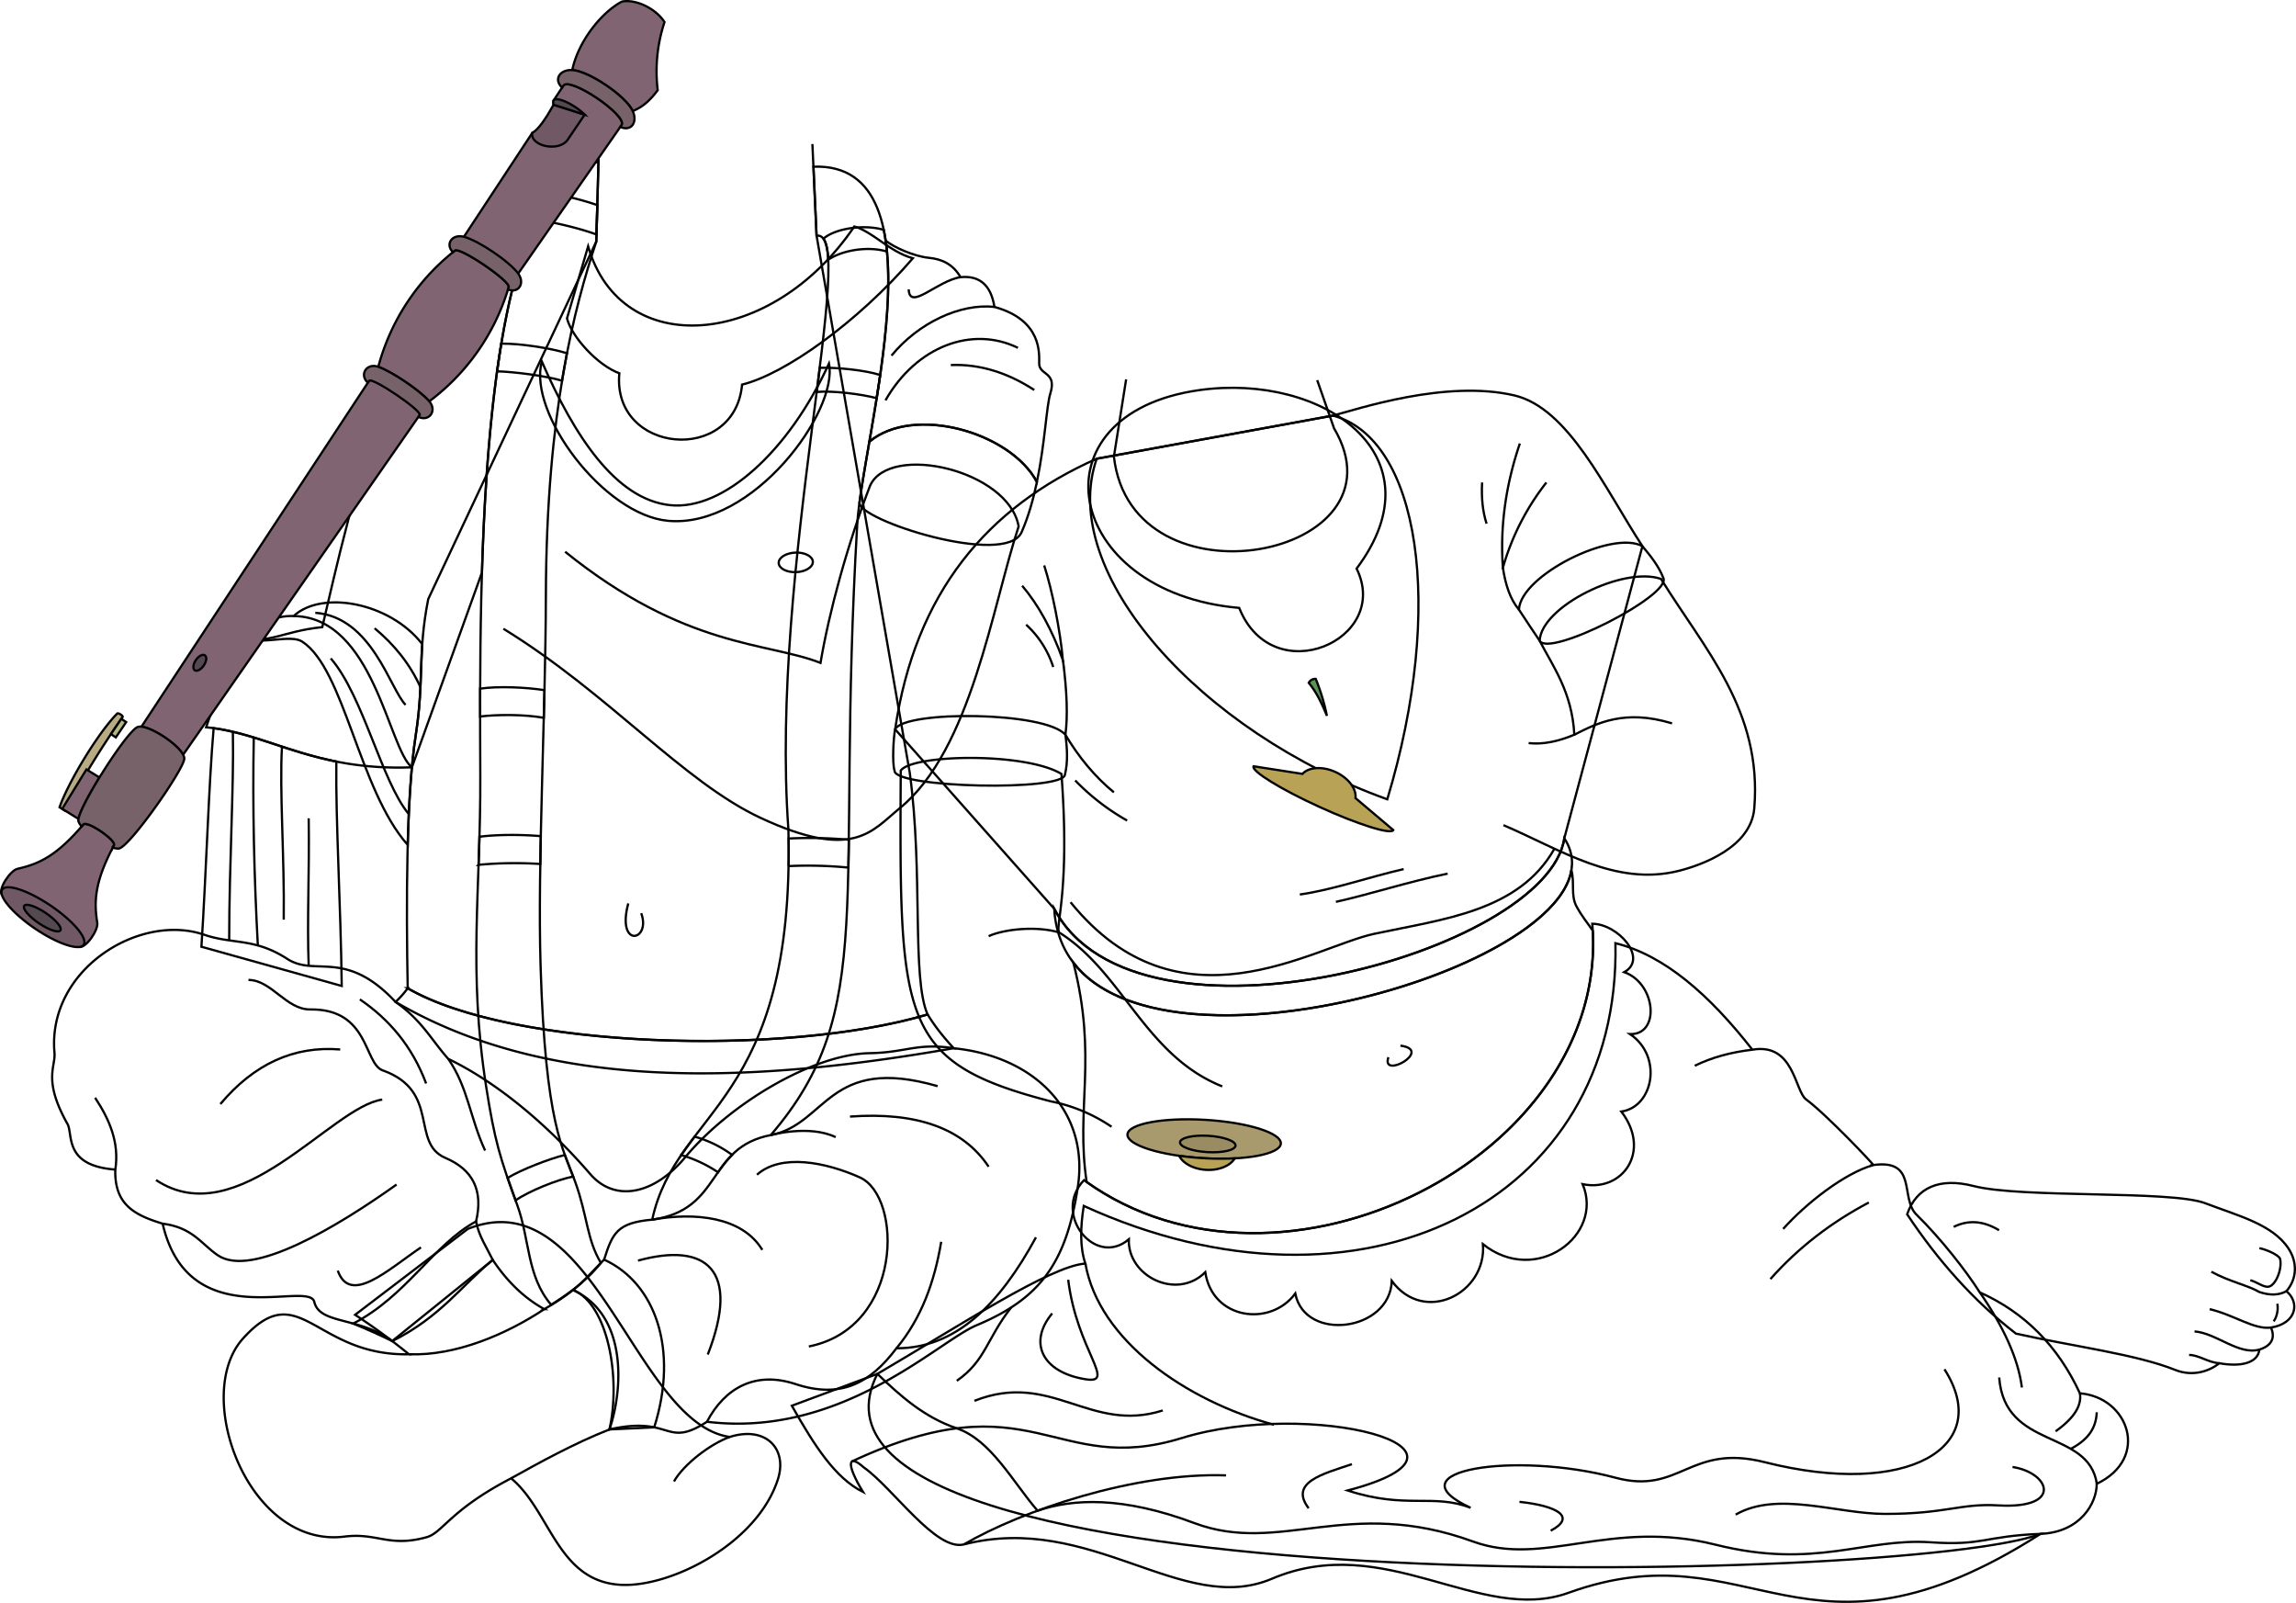 <svg id="presence" xmlns="http://www.w3.org/2000/svg" viewBox="0 0 2045.42 1427.63">
  <defs>
    <style>
      .cls-1 {
        fill: none;
      }

      .cls-1, .cls-10, .cls-11, .cls-2, .cls-3, .cls-4, .cls-5, .cls-6, .cls-7, .cls-8, .cls-9 {
        stroke: #000;
        stroke-miterlimit: 10;
        stroke-width: 2px;
      }

      .cls-2 {
        fill: #a89a6d;
      }

      .cls-3 {
        fill: #998c63;
      }

      .cls-4 {
        fill: #b8a256;
      }

      .cls-5 {
        fill: #579456;
      }

      .cls-6 {
        fill: #b8ab81;
      }

      .cls-7 {
        fill: #b3b881;
      }

      .cls-8 {
        fill: #806472;
      }

      .cls-9 {
        fill: #786269;
      }

      .cls-10 {
        fill: #705864;
      }

      .cls-11 {
        fill: #54494f;
      }
    </style>
  </defs>
  <title>pampas</title>
  <g id="liz">
    <g id="skinIndian">
      <path class="cls-1" d="M1699,1081.51c8.27-24.09,29.08-32.89,59.14-25.19,43.29,11.1,175.67,3.59,206.45,15.34,29.46,11.24,59.72,18.77,73.93,40,8.07,12,8.21,26.84-1.64,38.34,12,9.85,9.31,28.57-13.69,32.4,3.35,8,1.9,15.73-10.41,19.62-1.25,11.8-16.2,15.63-35.59,12.14-8.91,7-23.58,12.27-39.43,5.93-35.08-14-90.08-20.77-141.84-32.31C1758.19,1158.61,1726.38,1122.62,1699,1081.51Z"/>
    </g>
    <g id="sari">
      <path class="cls-1" d="M1817.91,1366.12c35.41-1.42,50-27.35,50-44.56,47.8-22.83,28.4-77.09-15-80.61-19.34-41.75-48.9-71.91-89.17-89.89-12.43-19.51-34.78-48-56.36-69.2-15.07-14.77,1.36-49.7-38.52-44.23,1.63.83-41.19-44.61-59.92-58.49-10-7.43-10.7-50.65-47.8-44.23-38-48.56-78.05-84-122-94.88,4.78,230.68-226.85,346.7-473.67,234-3,19-3.5,36.7,1.42,51.36-31.18,2.09-113.08,56-185.26,98.23C674.93,1433.75,1704.2,1410.28,1817.91,1366.12Z"/>
      <path class="cls-1" d="M1393.58,746.58l69.59-260.11c-33.34-51.09-65.73-123-114.17-134.32-61.24-14.28-140.2,12.5-161.51,18L977,408.56c-97.7,43.35-161.74,119.58-179.55,241L939.15,809.35C1012.76,949.2,1379,848.23,1393.58,746.58Z"/>
    </g>
    <g id="sariTrim">
      <path class="cls-1" d="M1817.91,1366.12c-50.42,2-50.91,10.75-98.06,7.51-58.79-4-102.69,24.35-191.49,2.14-93.84-23.46-152.53,20.35-216.16-2.85-111.12-40.51-171.71,12.29-248.25-16.41-64-24-108.25-21.73-139.63-11-22.12-25.68-41.54-63.08-72-73.38-29.14-9.87-50.35-29-70.7-48.49L705.42,1252c20.33,35.88,38.64,64.43,63.44,76.83-15.62-25.43-13.39-34.53.71-21.85,26.08,18.33,64.16,74.91,89.23,68.52,113.12-28.86,194.82,64.38,274.25,30.61,100.54-42.84,185.29,41,264.29,12.5C1561.48,1359.36,1606.2,1501.1,1817.91,1366.12Z"/>
      <path class="cls-1" d="M939.15,809.35c11.11,194.34,526.37,47.7,454.43-62.77C1379,848.23,1012.76,949.2,939.15,809.35Z"/>
      <path class="cls-1" d="M1371.6,570.63c-4.76-7.13-11.38-16.73-18.43-27.66,1.4-30.53,83.3-71.32,110-56.5,8.38,10,14.58,18.1,18.59,28.17C1489.62,530.11,1379.47,586.11,1371.6,570.63Z"/>
      <path class="cls-1" d="M949.13,654.44c1.68,12.56,2.29,24.36-.39,35.29-.33,15.33-152.12,12.08-151.8-3.25-2.32-7-.92-30.19.47-36.94C805.77,632.61,931.48,633.54,949.13,654.44Z"/>
    </g>
    <g id="clothesOverlapLine">
      <path class="cls-1" d="M966.93,1125.38c12,68.29,89.1,122.06,168,143.56"/>
      <path class="cls-1" d="M1338.88,505.73c2.24,14.6,6.22,27.7,14.29,37.24"/>
      <path class="cls-1" d="M946.93,587.93c3.69,28.18,4.38,50.26,2.2,66.51,12,20.09,26.24,37.34,43.19,51.25"/>
    </g>
    <g id="clothesFoldLine">
      <path class="cls-1" d="M1561.17,934.91c-19,2.21-36.26,6.85-51.35,14.3"/>
      <path class="cls-1" d="M1668.89,1037.63c-25.94,7.37-60.05,34.26-80.33,56.89"/>
      <path class="cls-1" d="M1664.87,1071c-33.51,17.68-62.89,40.22-87.68,68.19"/>
      <path class="cls-1" d="M1763.77,1151.06c21,30.45,34.18,58.87,37.47,84.71"/>
      <path class="cls-1" d="M1852.94,1241c1.54,10-3.77,21-21.66,33.78"/>
      <path class="cls-1" d="M1781,1226.84c4.87,64.94,79.55,45.46,87,94.72"/>
      <path class="cls-1" d="M759.06,1301.55c160.92-75,179.78,14.42,293.79-20.77,113.67-35.09,290.1,9.22,147.68,46.72,52,17,76.31,2.43,109.59,15.42-72.25-33.28,40.07-50.65,129.07-26.79,57.84,15.51,65.76-30.85,133.13-13.8,127,32.12,204.35-13.38,159.92-82.8"/>
      <path class="cls-1" d="M1792.9,1306.56c33.77,5.31,44.81,37.56-12.65,34.22-34.24-2-46,7.57-100.92,7.57-42.9,0-95.88-20.81-133.09.63"/>
      <path class="cls-1" d="M1353.63,1337.61c33.56,3.57,51.16,13.42,27.84,25.7"/>
      <path class="cls-1" d="M858.8,1375.45c51.41-30,152.09-64.26,233.49-61.41"/>
      <path class="cls-1" d="M1204.39,1304.05c-26.1,8.76-56.12,16.23-38.56,39.27"/>
      <path class="cls-1" d="M852.37,1229.79c25.7-17.86,26.42-37.13,48.38-65.25"/>
      <path class="cls-1" d="M868.08,1247.64c68.55-27.14,102.82,29.27,167.8,8.57"/>
      <path class="cls-1" d="M951.62,1139.82c7.86,63.55,44,93.37,15,88.54-38.56-6.43-50.7-32.85-29.28-58.55"/>
      <path class="cls-1" d="M1844.73,1290.43c17.5-9.14,22.67-20.46,23.19-32.59"/>
      <path class="cls-1" d="M1384.79,755.91c-31.62,55.92-99.15,62.68-160.48,75.78-54.83,11.71-173.84,91.24-270.57-28.1"/>
      <path class="cls-1" d="M957.88,695.13a204.12,204.12,0,0,0,46.25,35.7"/>
      <path class="cls-1" d="M914.14,556.38a86.47,86.47,0,0,1,24.13,37.71"/>
      <path class="cls-1" d="M910.62,521.69c14.49,17.15,26.63,39.15,36.31,66.24-2.63-27.53-9.48-61.88-16.7-84.33"/>
      <path class="cls-1" d="M1250.46,774.06c-30.67,7-64,18.69-92.5,22.62"/>
      <path class="cls-1" d="M1289.67,778.08c-34.18,7-71.89,19.1-99.54,25.14"/>
      <path class="cls-1" d="M1320.34,429.7c-.7,13.41.45,25.76,4,36.7"/>
      <path class="cls-1" d="M1354,395c-12.09,35.3-17.84,72.54-15.14,110.72a220.89,220.89,0,0,1,38.77-76"/>
    </g>
    <path id="skinIndian-2" data-name="skinIndian" class="cls-1" d="M1187.49,370.14c76.63,20.41,100.39,169.25,48.39,341.75C1069.66,652.26,941.74,510.13,977,408.56Z"/>
    <g id="jewelry">
      <path class="cls-1" d="M1418.53,822.73c23.08.21,50.07,31.06,28.45,43.11,28.37,10.13,32.22,55.92,5.17,55.17,29.47,20,20.79,64.86-7.76,69,27.1,35.42,1.07,72-34.48,64.66,19.22,45.76-41.63,91-88.8,53.45,3.36,44.08-52.37,72-81.21,32.76-1.71,45.06-77.39,54.7-86,11.21-22.2,30-73.78,23.25-80.17-19-25.42,25.35-69.29,3.66-68.11-29.31-30.1,25.74-68.66-23-39.89-52.7C1140.82,1178.68,1436,1029.08,1418.53,822.73Z"/>
      <path class="cls-1" d="M1208.53,506.43c31.32,63.32-74.62,109.9-104.58,35-156.61-13.61-186.53-172.9-35.37-194C1178.56,332.06,1284.43,405.29,1208.53,506.43Z"/>
    </g>
    <g id="skinIndian-3" data-name="skinIndian">
      <path class="cls-1" d="M1419,829c-4.22-6.34-10-13.12-14.66-21.94-5.13-9.61-1.45-21.12-4.41-31.92C1384,868.11,1038.07,964,956.23,857.4c21.66,84.69,1.91,129.23,11.82,195.36C1141.68,1176.06,1430,1031.16,1419,829Z"/>
      <path class="cls-1" d="M1361.81,661.83c12.31,1.37,25.91-1.24,40.7-7.47-2-38.31-19.43-61.35-30.91-83.73,1.67-30.73,74.93-66.62,108.16-55,39,63.13,90.3,117.32,83.06,204.34-2.91,35-47.38,50.67-67.28,55.65-56.48,14.12-105.49-19.11-156.16-40.7"/>
      <path class="cls-1" d="M1088.87,967.6c-69-27.53-88.56-101.7-145.25-137.06-3.81-5.62,9.88-35.87,2-141.23-32.16-19.47-132.7-17.57-143.18-3-1.23,223.53-1.23,259.63,133.71,294.61a147.34,147.34,0,0,1,54.08,22.61"/>
      <path class="cls-1" d="M1173.44,338.57l15,42.89c68.09,115.08-180.44,163.42-196.1,25.2l10.89-68.77"/>
    </g>
    <g id="skinDisplayLine">
      <path class="cls-1" d="M2004.71,1140.23c5.8,1.45,11.49,6.3,16,5.8,6.53-.72,12.69-15.86,10.51-24.92-1.11-3.28-12.22-8.32-18.4-9.43"/>
      <path class="cls-1" d="M2028.78,1161.17c1.06,5.66-.56,12-3.24,15.67"/>
      <path class="cls-1" d="M1247.58,931.29c29.74,3.94-17.61,30.54-10.7,10.32"/>
    </g>
    <g id="skinOverlapLine">
      <path class="cls-1" d="M2036.87,1150c-6.65,3.65-14.69,3.93-24.21.68-9.12-5.54-26.94-9.35-42.65-18"/>
      <path class="cls-1" d="M2023.18,1182.37c-15,2.08-32.59-11.14-54.67-16.38"/>
      <path class="cls-1" d="M2012.77,1202c-18.44,5.16-38.27-14.67-57.73-16.17"/>
      <path class="cls-1" d="M1977.18,1214.13c-9.79-.5-18.39-7.36-27-7.36"/>
    </g>
    <g id="skinFoldLine">
      <path class="cls-1" d="M1402.51,654.36c20.21-10.18,44.65-23,87.06-10.09"/>
      <path class="cls-1" d="M943.62,830.54c-19.42-6-48.52-3.25-62.87,3.24"/>
    </g>
    <path id="skinCreaseLine" class="cls-1" d="M1740.46,1092.71c13.49-6.69,27-5.14,40.41,3"/>
    <g id="cymbal">
      <ellipse id="cymbalInner" class="cls-2" cx="1072.68" cy="1014.42" rx="17.11" ry="68.45" transform="translate(-3.7 2024.9) rotate(-86.59)"/>
      <ellipse id="cymbalCentre" class="cls-3" cx="1075.92" cy="1018.82" rx="7.29" ry="24.77" transform="translate(-5.06 2032.27) rotate(-86.59)"/>
      <g id="cymbalOuter">
        <path class="cls-4" d="M1241.25,739.3l-33.68-28.48c1-8.14-6.25-18-17.94-23.29s-23.85-4.35-29.34,1.72l-43.58-6.78c-2,4.3,24.33,20.51,58.72,36.2S1239.29,743.6,1241.25,739.3Z"/>
        <path class="cls-4" d="M1071.66,1031.5c-7.39-.44-14.49-1.16-21.13-2.1h-.06c3.35,6.69,12.66,11.85,23.89,12.52,11.61.69,21.76-3.64,25.61-10.25h-.09A252.17,252.17,0,0,1,1071.66,1031.5Z"/>
      </g>
      <path id="cymbalBand" class="cls-5" d="M1172.15,604.65a6.44,6.44,0,0,0-6.24,3.52c5.89,7.25,10.11,14.65,16.19,29.39A183.7,183.7,0,0,0,1172.15,604.65Z"/>
    </g>
  </g>
  <g id="bennett">
    <path id="bennettSock" class="cls-1" d="M416.79,1094.52c112.18-44.78,148.34,172.89,233.31,185.3,32.08-10.13,51.48,10.47,43,37.4-18.09,57.27-94.92,96.41-139.53,94.32-57-2.67-63.07-65.86-98.24-94.88-54.69,28.46-60.86,48.46-75.34,52.46-33.55,9.27-43.89-4.22-73.12-.56-85.55,10.72-136-125.77-90.42-176.37,50.5-56,63.63,15.63,147.91,14a578.36,578.36,0,0,0-48-35.17Z"/>
    <g id="clothesOverlapLine-2" data-name="clothesOverlapLine">
      <path class="cls-1" d="M650.1,1279.82c-17.31,6.14-41.13,24.47-49.68,39.63"/>
      <path class="cls-1" d="M364.33,1206.15c41.3,1.67,87.07-17.86,120.56-40.19"/>
      <path class="cls-1" d="M542.93,1273.12c-31,12.14-63.63,30.14-87.63,43.54"/>
    </g>
    <path id="bennettKurta" class="cls-1" d="M542.93,1273.12c56-12.71,49.43,17.39,86.88-6.84,119.68,14.69,205.51-71.42,240.1-85.91,55.59-23.27,80-54.33,90.36-123.76,10-67.62-39.21-115.82-110.69-123-188.46,33-363,37.25-497.2-41.24-44.81-47.8-71.21-22-96.45-38.33-29.26-18.94-48.53-12.77-74-21.52-57.66-19.79-139.88,31-133.4,105,1.12,12.86-10.33,24.1,11.19,62.83,6,8.6-4.31,37.87,43,41.31-.89,31.15,17,40.5,42.17,48.19,23.24,100.7,130.34,49.57,135.12,69.72s39.59,12.91,69.41,34.82L439,1122.15c12.86,19.33,28.1,34,45.88,43.81a218,218,0,0,0,25.67-17C559.63,1171.65,554.85,1238.54,542.93,1273.12Z"/>
    <g id="clothesOverlapLine-3" data-name="clothesOverlapLine">
      <path class="cls-1" d="M221.36,872.78c20.35,0,33.66,26.56,55.1,26.28,52.55-.7,47.75,48.29,64.42,54.24,51.88,18.54,24.5,64.6,55.94,78,24.43,10.4,33.88,28.94,27.29,56.57"/>
      <path class="cls-1" d="M581.09,1086.28c-31.59,2.73-35.46,12.23-42.92,35.6"/>
      <path class="cls-1" d="M835.29,967.38c-97.5-28.16-98.62,33.93-148.56,43.56"/>
      <path class="cls-1" d="M399.36,943.13c17.48,25.18,19.25,52.13,32.79,81.61"/>
      <path class="cls-1" d="M629.81,1266.28c15.89-30.17,43.09-45.42,78.81-33.59,40.23,13.32,66.36-.51,90-31.87,53,.2,92.06-39.42,124.28-98.79"/>
      <path class="cls-1" d="M102.74,1041.67c3.7-24.1-5.2-44.57-18-63.93"/>
    </g>
    <g id="clothesFoldLine-2" data-name="clothesFoldLine">
      <path class="cls-1" d="M320.61,890.1c25.92,17.7,46.54,41.55,59,74.89"/>
      <path class="cls-1" d="M303.08,934.71c-41.33-3.38-76.85,13-106.76,48.6"/>
      <path class="cls-1" d="M340.53,979.33C295.12,985.7,212.26,1099.64,139,1051"/>
      <path class="cls-1" d="M353.28,1055c-52.59,37.44-129.07,83.65-159.35,62.94-14.71-10.07-22.3-24.7-49-28.1"/>
      <path class="cls-1" d="M375,1111c-29.48,19.91-62.94,51.78-74.1,20.71"/>
      <path class="cls-1" d="M880.71,1039.08q-34-51.06-123.49-44.61"/>
      <path class="cls-1" d="M686.73,1010.94s34-9.51,57.74,1.85"/>
      <path class="cls-1" d="M838.48,1106c-5.91,35.19-17.32,67.7-39.83,94.81"/>
      <path class="cls-1" d="M581.09,1086.28c38.08-6.8,80.09-2.6,98,26.9"/>
      <path class="cls-1" d="M568.39,1122.74c60.72-16.68,91.63,8,62.15,83.66"/>
      <path class="cls-1" d="M674.36,1046.25c21.51-19.12,61.38-11.16,91.62,2.39,38.19,17.12,38.79,133.74-45.41,150.59"/>
    </g>
    <path id="skinEastAsian" class="cls-1" d="M533.48,132.27l-2.25,82.8L381.5,533.56c-9.6,48.56-3.42,71.7-11.14,121.32-8.55,55-8.55,149.15-7.16,225.33,92.1,53.6,335.37,61.23,463.15,23.34-14.36-32.78-3.75-126-15.89-215.37l-83-478.25-3.73-81.64"/>
    <g id="skinDisplayLine-2" data-name="skinDisplayLine">
      <path class="cls-1" d="M571.24,813.34c9.1,25-22.37,31.71-11.54-8.71"/>
    </g>
    <ellipse id="nippleEastAsian" class="cls-1" cx="707.81" cy="501.3" rx="15.21" ry="8.7" transform="matrix(1, -0.04, 0.04, 1, -18.94, 27.88)"/>
    <g id="jewelry-2" data-name="jewelry">
      <path class="cls-1" d="M352.38,892.38c23.64,16.53,32.07,34.08,47,50.75,40.25,19.39,84.95,54.59,126.45,102.56,22.08,25.53,57.07,18.15,84.61-15,39.5-47.47,113.58-91.85,164.44-92.69,32.38-.54,41.53-9.33,74.72-4.43-9.84-10.82-16.38-19-23.23-30.07-127.78,37.89-371,30.26-463.15-23.34A85.11,85.11,0,0,1,352.38,892.38Z"/>
      <path class="cls-1" d="M482.7,322c28.8,66.07,65.7,122.72,114.2,127.91C644.34,455,703,401.66,738.52,323.72c8.48,42.36-67.46,146.84-143.16,140.16C537.76,458.8,470,367.77,482.7,322Z"/>
      <path class="cls-1" d="M523.93,219.38C553.18,321,687,310.89,761.1,201.69c17,5,31.29,22.58,52.15,28.34C764,287.15,699.23,333.19,661.1,342.54c-6.61,71.71-116,61.63-109.36-10.07-19.43-7.19-42.33-32.34-46.64-48.88Z"/>
    </g>
    <g id="jewelryTrim">
      <path class="cls-1" d="M510.56,1148.91c31.37,12.91,42.68,79.13,32.37,124.21l39.89-1.88c22.1-69.85.65-128.7-44.65-149.36-10.46,10.46-19.23,20.79-27.61,27"/>
      <path class="cls-1" d="M439,1122.15c-5.16-10.54-12.59-21.58-14.9-34.3-38,20.59-61.47,66-109.42,91q17.69,7.23,34.75,15.6C392.7,1172.81,411.65,1144.38,439,1122.15Z"/>
      <path class="cls-1" d="M774.49,393.37c-3.5,20.17-6.74,38.68-8.78,54.06-2.43,15.6,130.55,58.09,144.42,26.5,6.14-14,10.45-29.48,13.62-44.69C900,384.83,814.1,360.44,774.49,393.37Z"/>
    </g>
    <g id="garland">
      <path class="cls-1" d="M533.16,144.08c-108.81,17.09-106,369.52-105.28,547.31.43,100.91-11,172.73,5.2,276.31,7.62,48.57,12.31,63.42,27.71,105.54,11.24,30.75,8.43,63.5,30.23,88.84,11.06-7,30.49-19.67,44.27-37.35-12.59-20.88-11.87-41.7-22.78-71.86-10.83-29.95-26.62-50.64-30.93-192.61-2.78-91.54,4.41-220,4.72-329.62.45-164.22,25.63-257,44.92-315.57Z"/>
      <path class="cls-1" d="M724.67,148.46c118.7-4.38,43.64,239.33,39,318.61-19.66,337.49,19.24,431.74-77,543.87-57.76,11.13-42.35,66.44-105.64,75.34,21.46-99.68,127.35-102.39,121.33-347.43-16.89-233.3,63.68-535.15,25.06-528.92Z"/>
    </g>
    <g id="garlandFlower">
      <path class="cls-1" d="M491.5,172.47a148.72,148.72,0,0,0-13.74,23.17c14.18,2,38.24,7.48,53.63,13.22l.72-26.21A253.74,253.74,0,0,0,491.5,172.47Z"/>
      <path class="cls-1" d="M500.72,339.05q2.1-12.74,4.38-24.43c-14.74-4.64-41.79-8.77-58.54-8.56q-2,12.07-3.75,24.64C458.09,331.18,485.06,334.52,500.72,339.05Z"/>
      <path class="cls-1" d="M484.45,639.3q.33-12.33.61-24.62c-16.85-2.62-41.64-3.66-57.32-1.35q0,12.67,0,24.8C443.31,636.31,466.65,636.18,484.45,639.3Z"/>
      <path class="cls-1" d="M481.32,769.51q.18-12.25.45-24.81c-17.37-1.47-39-1.51-54.63.55-.25,8.47-.53,16.79-.81,25A347.86,347.86,0,0,1,481.32,769.51Z"/>
      <path class="cls-1" d="M459.26,1069.06c12.19-8.27,36.93-18.36,51.37-21.19-2.36-6.1-4.89-12.12-7.45-19.22-13.23,3.25-38.85,13-51,20.5C454.25,1055.19,456.59,1061.71,459.26,1069.06Z"/>
      <path class="cls-1" d="M639.68,1044.1a111,111,0,0,1,12.52-15.51,103.09,103.09,0,0,0-33.37-16.23c-4.15,5.46-8.15,10.88-11.93,16.41A117.07,117.07,0,0,1,639.68,1044.1Z"/>
      <path class="cls-1" d="M702.57,746.83q.2,12.7,0,24.55a375.07,375.07,0,0,1,53.25,1.34c.17-8,.3-16.27.41-24.83A390.53,390.53,0,0,0,702.57,746.83Z"/>
      <path class="cls-1" d="M784.15,334c-13.59-4.31-38.1-6.86-53.83-6.43Q729,338,727.62,349.07c14.52-1.24,39.25,1.88,53.39,5.54C782.1,347.79,783.15,340.88,784.15,334Z"/>
      <path class="cls-1" d="M790.18,224.06a178.74,178.74,0,0,0-2.86-19.28c-15.84-5-42.36-2-53.74,7.78,2.48,3.35,3.83,9.72,4.31,18.72C751.2,222.37,774.19,219.15,790.18,224.06Z"/>
    </g>
    <g id="skinEastAsian-2" data-name="skinEastAsian">
      <path class="cls-1" d="M448.48,560C542.62,617.83,608.57,696.43,678,728.64c82.37,38.25,98.63,11.5,123.56-8.82,63.74-52,82.37-179.7,105.91-251-8.83-50-114.74-74.53-132.35-36.29-20.4,53.29-36.32,111.79-44.17,157.88-47.07-18.63-120.61-12.74-227.5-99"/>
      <path class="cls-1" d="M469.92,213.82l.36-2.6C362,210,309.7,463.38,287.1,558.53c-36.48,3.81-45.51,15.34-75.57,9.33l-27.91,79.88c55.44,5.23,95.25,39,183.32,35.68L429.33,510C432.66,400.89,442.45,285.37,469.92,213.82Z"/>
    </g>
    <g id="sash">
      <path class="cls-1" d="M925.76,323.74c0-8.42,2.81-38.6-39.86-50.38-3-19-12.88-28.17-30.2-26.5-6.81-11.74-16.84-16.17-28.34-17.25-13.38-1.4-30.47-9.15-38.34-15.18,7.42,50.72-4.59,121.57-14.53,178.94,39.61-32.93,125.51-8.54,149.26,35.87,7.2-34.6,8.49-67.76,11.92-78.69C941.86,330.79,925.76,334.5,925.76,323.74Z"/>
      <path class="cls-1" d="M299.62,678.28c-43.09-8.55-73.34-24.82-109.29-29.75-4.37,50.23-6.63,129-10.89,194.69l125,34.92C303.55,804.94,299,732.08,299.62,678.28Z"/>
      <path class="cls-1" d="M370.36,654.88c5.28-33.91,4.06-55.46,5.83-81.21-29.12-37.45-89.76-48.11-114.55-25-18.86-.64-31.33,8.11-40.28,20.49,12.72,4.7,37.85-4.25,47.86,2.28,37.7,24.59,50.36,131.78,94,181.1C364.21,715.29,366.34,680.76,370.36,654.88Z"/>
    </g>
    <g id="clothesFoldLine-3" data-name="clothesFoldLine">
      <path class="cls-1" d="M855.7,246.86c-20.88,3.19-45.53,30.51-46.17,10.85"/>
      <path class="cls-1" d="M885.9,273.36C855.5,270,818,287.59,794.21,316.71"/>
      <path class="cls-1" d="M906.83,309.81c-40.6-19.92-90.4-1.53-118,46.74"/>
      <path class="cls-1" d="M921.39,347.35C897.73,332,873,324.08,847.07,325.13"/>
      <path class="cls-1" d="M333.74,559.58c17.35,14.45,31.4,31.58,40.81,52.47"/>
      <path class="cls-1" d="M361.33,627.77c-13.8-13.79-29.88-78.15-80.45-82"/>
      <path class="cls-1" d="M261.64,548.68c71.34.94,84.36,118.16,105.3,134.74"/>
      <path class="cls-1" d="M294.67,586.4c29.11,33.71,45.2,109.56,69.53,138.7"/>
      <path class="cls-1" d="M207.46,651.74c1,49.71-3.29,116.87-3.29,185.8"/>
      <path class="cls-1" d="M226.08,656.84c-1.19,62.55.32,124.19,3.62,185.25"/>
      <path class="cls-1" d="M251.21,665c-2.34,38.94,2.32,98.27,1.55,154.1"/>
      <path class="cls-1" d="M275,728.82c.76,48.21-1.57,90.57,0,131.34"/>
    </g>
    <g id="recorder">
      <path id="recorderBrass" class="cls-6" d="M57.92,722a840.94,840.94,0,0,1,51.32-83.42c.68-1.11-4.19-4.11-4.87-3C88.15,651.8,61.12,695.74,53.05,719Z"/>
      <path id="recorderPadding" class="cls-7" d="M108.09,640.21q-4.7,6.75-9.25,13.6l4.33,2.94,9.23-13.62Z"/>
      <g id="recorderLight">
        <path class="cls-8" d="M1.56,796.76c-3.14-5.56,7.71-21.58,14.13-23,20.06-4.44,35.56-12.45,58.45-39.33,2.91-4.29,30.24,14.21,27.33,18.51C85,784.17,83.33,801.54,86.66,821.81c1.06,6.49-9.79,22.51-16.11,21.66"/>
        <path class="cls-8" d="M88.6,692.45,77,685.28l-21.59,35.1,14.54,9C71.06,723.07,79.06,708,88.6,692.45Z"/>
        <path class="cls-8" d="M553.83,111.31c5.13-8.67-46.25-43.41-52-35l-8.68,13.2c10.45,5.28-5.7,32-19,28.9L126,647.23h0c10.49,1.1,32.27,15.66,37.14,25h0Z"/>
        <path class="cls-8" d="M452.55,257.82c.19-.62.39-1.24.57-1.87h0c3.09-4.88-45-37.44-48.09-32.57h0l-.67.54-.87.7A195.87,195.87,0,0,0,337,326.69c12.56,4.57,36.73,20.89,45.43,30.76A195.88,195.88,0,0,0,452.55,257.82Z"/>
        <path class="cls-8" d="M592,19.66C584.07,7.36,566.12-1,554.05,1.41c-17.75,9.23-38.88,35.06-44.25,61,14.93.92,47.55,23,53.89,36.49,9.3-3.69,16.06-10.2,22.24-18.61A139.32,139.32,0,0,1,592,19.66Z"/>
      </g>
      <g id="recorderTrim">
        <path class="cls-9" d="M382.45,357.45c-8.7-9.87-32.87-26.19-45.43-30.76-10.27-3.73-17.29,6.85-9.35,14.16l1.11-1.66c2.38-3.83,47.51,26.72,45.13,30.55l-1.13,1.65C382.79,375.83,389.48,365.44,382.45,357.45Z"/>
        <path class="cls-9" d="M563.69,98.9c-6.34-13.51-39-35.58-53.89-36.49-10.91-.67-17,8.25-9.06,15.56l1.1-1.67c5.77-8.45,57.68,26.71,51.92,35.15l-1.15,1.64C562.62,117.53,568.22,108.53,563.69,98.9Z"/>
        <path class="cls-9" d="M403.48,224.62l1.54-1.24h0c3.09-4.87,51.19,27.69,48.1,32.57h0c-.18.63-.38,1.25-.57,1.87,9.69,3.81,15.3-5.73,9.13-14.15-8-10.9-35.17-29.25-48.43-32.79C402.89,208.12,396.24,217.33,403.48,224.62Z"/>
        <path class="cls-9" d="M122.72,647.47c-9.8,3.37-55.47,75.53-52.84,84.08a13.8,13.8,0,0,0,2.85,4.53l1.41-1.65c2.91-4.29,30.24,14.21,27.33,18.51l-1,1.92a13.75,13.75,0,0,0,5.23.94c9.41-.78,58.71-71.31,58.48-80.26C163.93,665.79,131.8,644.34,122.72,647.47Z"/>
      </g>
      <g id="recorderDark">
        <ellipse class="cls-10" cx="38.22" cy="816.9" rx="12.38" ry="43.86" transform="translate(-659.63 390.53) rotate(-55.9)"/>
        <path class="cls-10" d="M505.42,124.88l15.44-22.74-27.68-8.87c-6.81,12.06-13.35,22-19.05,25.13C472.27,130.23,497.62,135.47,505.42,124.88Z"/>
      </g>
      <g id="recorderInner">
        <ellipse class="cls-11" cx="178.02" cy="590.27" rx="8.05" ry="4.27" transform="translate(-410.45 406.38) rotate(-55.86)"/>
        <ellipse class="cls-11" cx="37.66" cy="817.73" rx="5.5" ry="19.48" transform="translate(-660.56 390.43) rotate(-55.9)"/>
        <path class="cls-11" d="M493.18,93.27a4.75,4.75,0,0,1,0-3.77c2.78-4.2,19.54,4.24,27.71,12.64Z"/>
      </g>
    </g>
  </g>
</svg>
